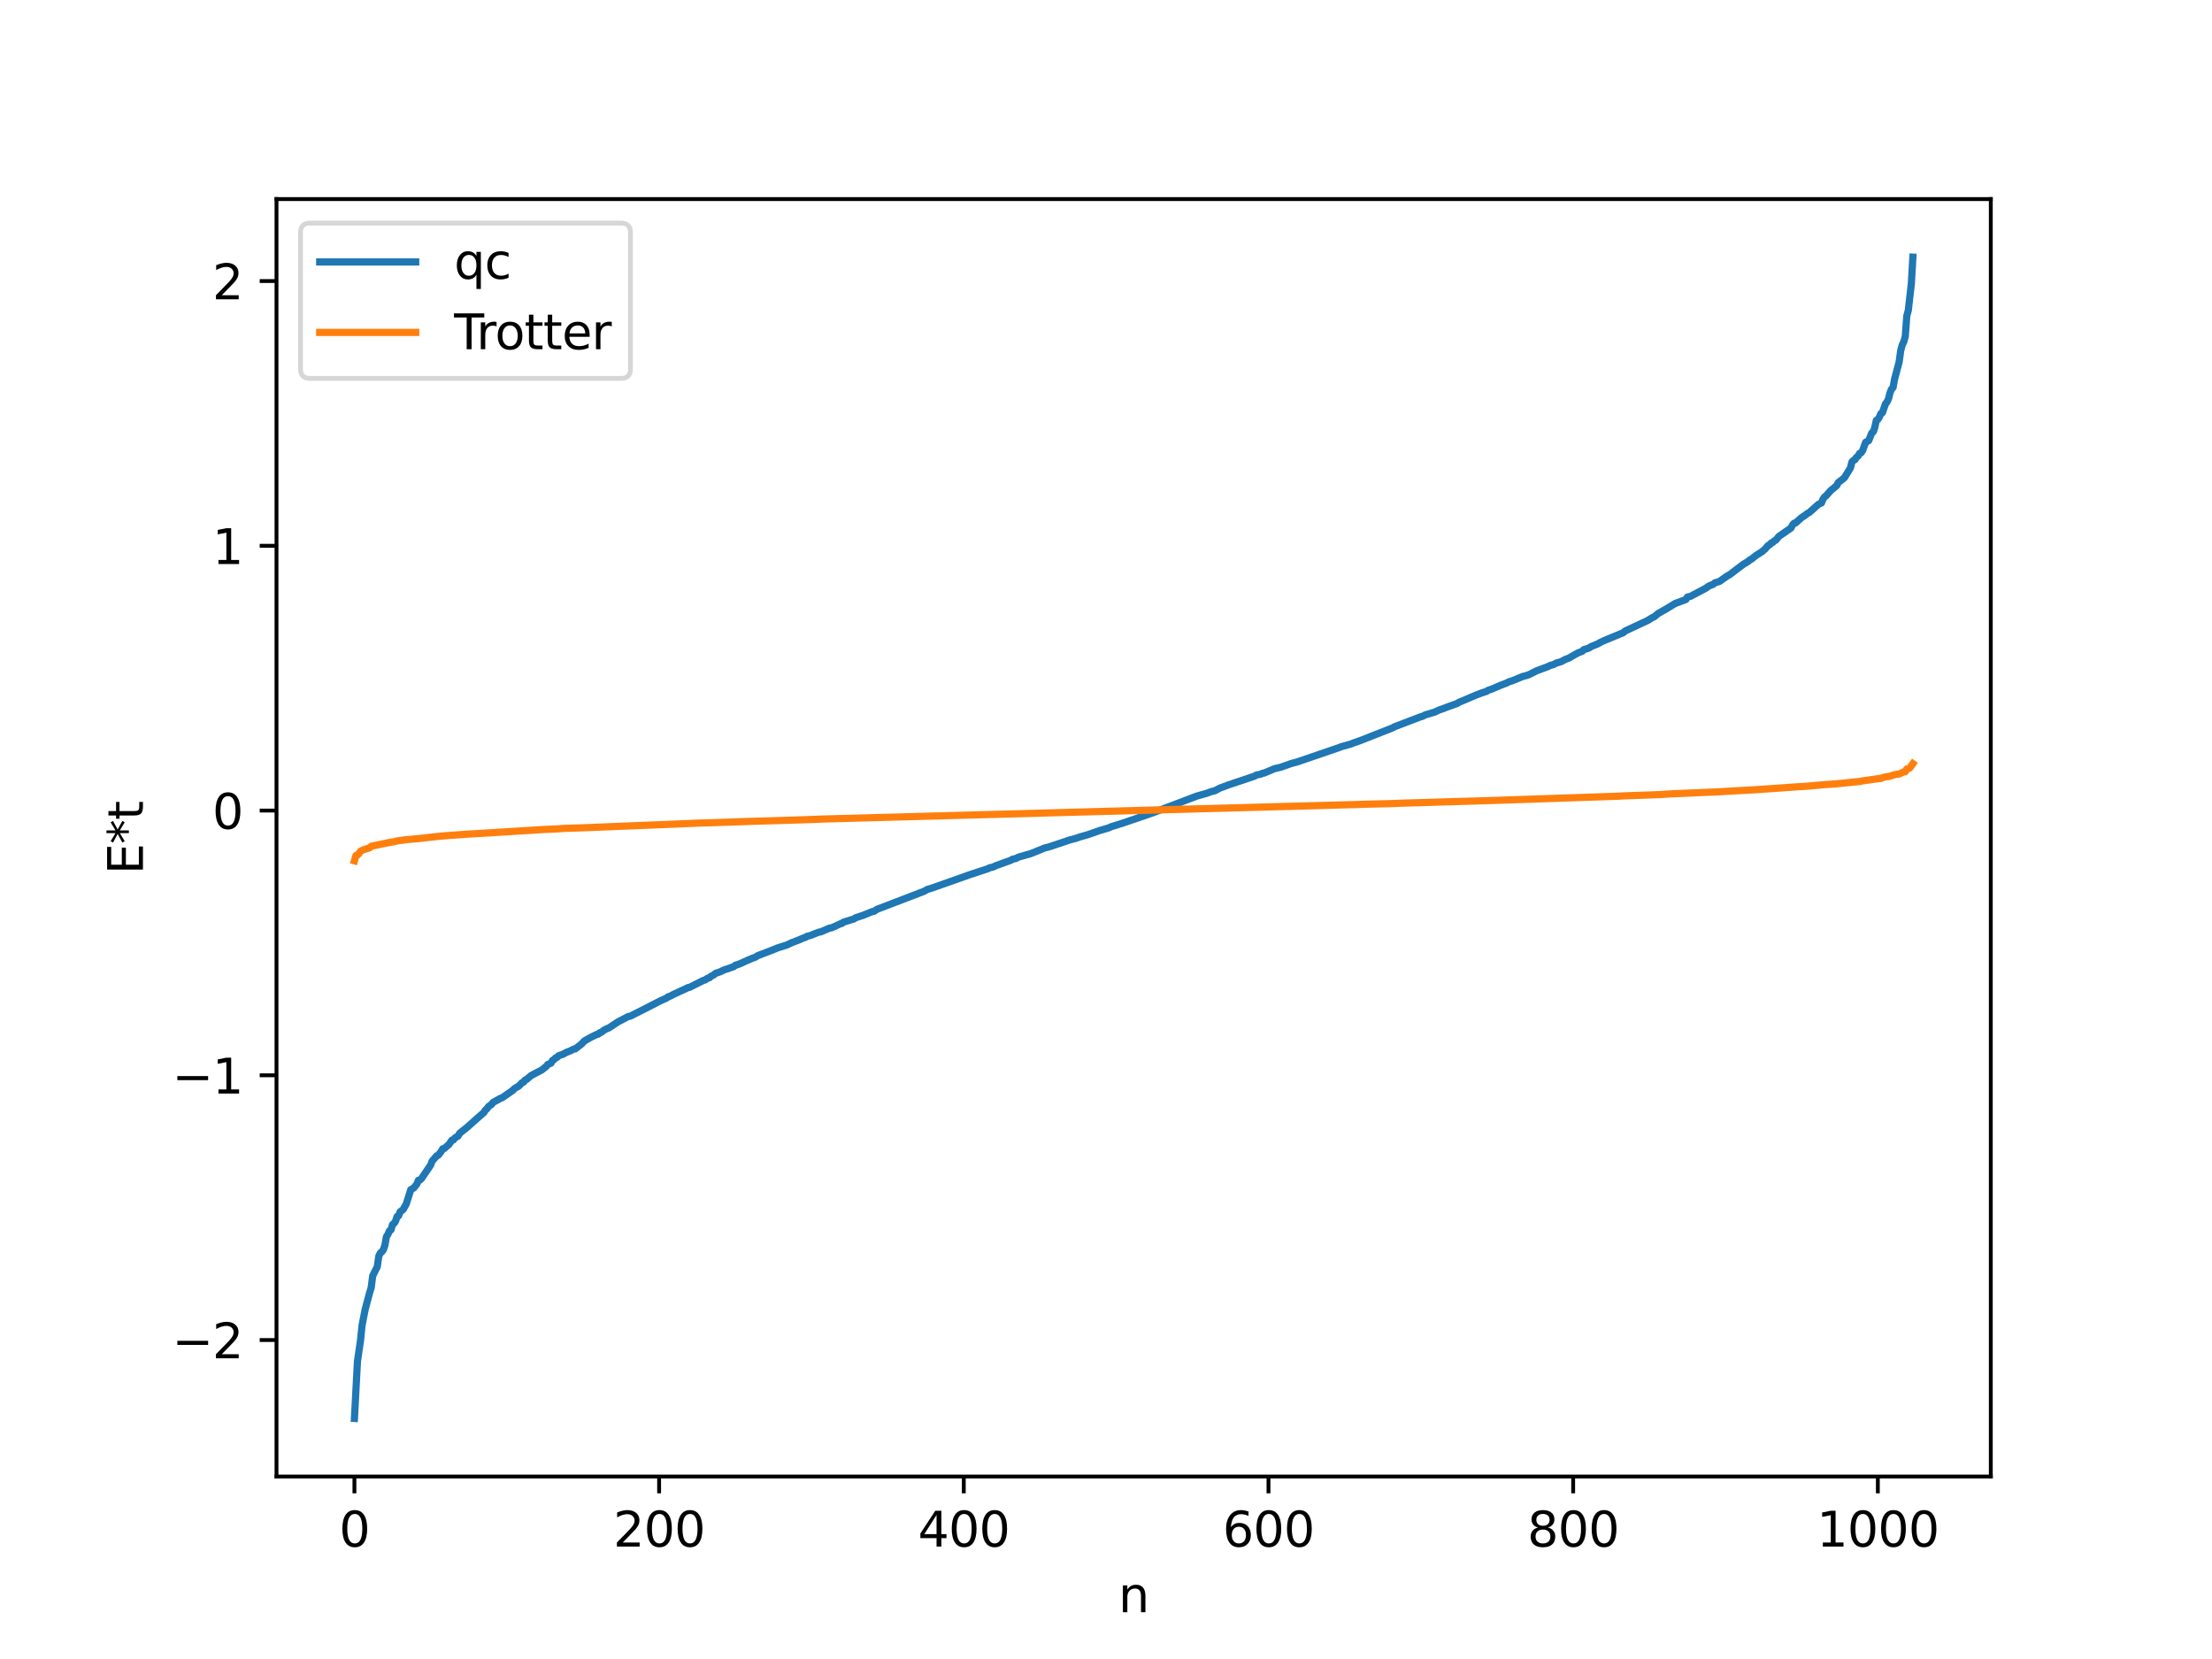 <?xml version="1.0" encoding="utf-8" standalone="no"?>
<!DOCTYPE svg PUBLIC "-//W3C//DTD SVG 1.1//EN"
  "http://www.w3.org/Graphics/SVG/1.1/DTD/svg11.dtd">
<svg xmlns:xlink="http://www.w3.org/1999/xlink" width="460.8pt" height="345.6pt" viewBox="0 0 460.8 345.6" xmlns="http://www.w3.org/2000/svg" version="1.1">
 <defs>
  <style type="text/css">*{stroke-linejoin: round; stroke-linecap: butt}</style>
 </defs>
 <g id="figure_1">
  <g id="patch_1">
   <path d="M 0 345.6 
L 460.8 345.6 
L 460.8 0 
L 0 0 
z
" style="fill: #ffffff"/>
  </g>
  <g id="axes_1">
   <g id="patch_2">
    <path d="M 57.6 307.584 
L 414.72 307.584 
L 414.72 41.472 
L 57.6 41.472 
z
" style="fill: #ffffff"/>
   </g>
   <g id="matplotlib.axis_1">
    <g id="xtick_1">
     <g id="line2d_1">
      <defs>
       <path id="m80a658d2ea" d="M 0 0 
L 0 3.5 
" style="stroke: #000000; stroke-width: 0.8"/>
      </defs>
      <g>
       <use xlink:href="#m80a658d2ea" x="73.833" y="307.584" style="stroke: #000000; stroke-width: 0.8"/>
      </g>
     </g>
     <g id="text_1">
      <!-- 0 -->
      <g transform="translate(70.651 322.182) scale(0.1 -0.1)">
       <defs>
        <path id="DejaVuSans-30" d="M 2034 4250 
Q 1547 4250 1301 3770 
Q 1056 3291 1056 2328 
Q 1056 1369 1301 889 
Q 1547 409 2034 409 
Q 2525 409 2770 889 
Q 3016 1369 3016 2328 
Q 3016 3291 2770 3770 
Q 2525 4250 2034 4250 
z
M 2034 4750 
Q 2819 4750 3233 4129 
Q 3647 3509 3647 2328 
Q 3647 1150 3233 529 
Q 2819 -91 2034 -91 
Q 1250 -91 836 529 
Q 422 1150 422 2328 
Q 422 3509 836 4129 
Q 1250 4750 2034 4750 
z
" transform="scale(0.016)"/>
       </defs>
       <use xlink:href="#DejaVuSans-30"/>
      </g>
     </g>
    </g>
    <g id="xtick_2">
     <g id="line2d_2">
      <g>
       <use xlink:href="#m80a658d2ea" x="137.304" y="307.584" style="stroke: #000000; stroke-width: 0.8"/>
      </g>
     </g>
     <g id="text_2">
      <!-- 200 -->
      <g transform="translate(127.76 322.182) scale(0.1 -0.1)">
       <defs>
        <path id="DejaVuSans-32" d="M 1228 531 
L 3431 531 
L 3431 0 
L 469 0 
L 469 531 
Q 828 903 1448 1529 
Q 2069 2156 2228 2338 
Q 2531 2678 2651 2914 
Q 2772 3150 2772 3378 
Q 2772 3750 2511 3984 
Q 2250 4219 1831 4219 
Q 1534 4219 1204 4116 
Q 875 4013 500 3803 
L 500 4441 
Q 881 4594 1212 4672 
Q 1544 4750 1819 4750 
Q 2544 4750 2975 4387 
Q 3406 4025 3406 3419 
Q 3406 3131 3298 2873 
Q 3191 2616 2906 2266 
Q 2828 2175 2409 1742 
Q 1991 1309 1228 531 
z
" transform="scale(0.016)"/>
       </defs>
       <use xlink:href="#DejaVuSans-32"/>
       <use xlink:href="#DejaVuSans-30" x="63.623"/>
       <use xlink:href="#DejaVuSans-30" x="127.246"/>
      </g>
     </g>
    </g>
    <g id="xtick_3">
     <g id="line2d_3">
      <g>
       <use xlink:href="#m80a658d2ea" x="200.775" y="307.584" style="stroke: #000000; stroke-width: 0.8"/>
      </g>
     </g>
     <g id="text_3">
      <!-- 400 -->
      <g transform="translate(191.231 322.182) scale(0.1 -0.1)">
       <defs>
        <path id="DejaVuSans-34" d="M 2419 4116 
L 825 1625 
L 2419 1625 
L 2419 4116 
z
M 2253 4666 
L 3047 4666 
L 3047 1625 
L 3713 1625 
L 3713 1100 
L 3047 1100 
L 3047 0 
L 2419 0 
L 2419 1100 
L 313 1100 
L 313 1709 
L 2253 4666 
z
" transform="scale(0.016)"/>
       </defs>
       <use xlink:href="#DejaVuSans-34"/>
       <use xlink:href="#DejaVuSans-30" x="63.623"/>
       <use xlink:href="#DejaVuSans-30" x="127.246"/>
      </g>
     </g>
    </g>
    <g id="xtick_4">
     <g id="line2d_4">
      <g>
       <use xlink:href="#m80a658d2ea" x="264.246" y="307.584" style="stroke: #000000; stroke-width: 0.8"/>
      </g>
     </g>
     <g id="text_4">
      <!-- 600 -->
      <g transform="translate(254.702 322.182) scale(0.1 -0.1)">
       <defs>
        <path id="DejaVuSans-36" d="M 2113 2584 
Q 1688 2584 1439 2293 
Q 1191 2003 1191 1497 
Q 1191 994 1439 701 
Q 1688 409 2113 409 
Q 2538 409 2786 701 
Q 3034 994 3034 1497 
Q 3034 2003 2786 2293 
Q 2538 2584 2113 2584 
z
M 3366 4563 
L 3366 3988 
Q 3128 4100 2886 4159 
Q 2644 4219 2406 4219 
Q 1781 4219 1451 3797 
Q 1122 3375 1075 2522 
Q 1259 2794 1537 2939 
Q 1816 3084 2150 3084 
Q 2853 3084 3261 2657 
Q 3669 2231 3669 1497 
Q 3669 778 3244 343 
Q 2819 -91 2113 -91 
Q 1303 -91 875 529 
Q 447 1150 447 2328 
Q 447 3434 972 4092 
Q 1497 4750 2381 4750 
Q 2619 4750 2861 4703 
Q 3103 4656 3366 4563 
z
" transform="scale(0.016)"/>
       </defs>
       <use xlink:href="#DejaVuSans-36"/>
       <use xlink:href="#DejaVuSans-30" x="63.623"/>
       <use xlink:href="#DejaVuSans-30" x="127.246"/>
      </g>
     </g>
    </g>
    <g id="xtick_5">
     <g id="line2d_5">
      <g>
       <use xlink:href="#m80a658d2ea" x="327.717" y="307.584" style="stroke: #000000; stroke-width: 0.8"/>
      </g>
     </g>
     <g id="text_5">
      <!-- 800 -->
      <g transform="translate(318.173 322.182) scale(0.1 -0.1)">
       <defs>
        <path id="DejaVuSans-38" d="M 2034 2216 
Q 1584 2216 1326 1975 
Q 1069 1734 1069 1313 
Q 1069 891 1326 650 
Q 1584 409 2034 409 
Q 2484 409 2743 651 
Q 3003 894 3003 1313 
Q 3003 1734 2745 1975 
Q 2488 2216 2034 2216 
z
M 1403 2484 
Q 997 2584 770 2862 
Q 544 3141 544 3541 
Q 544 4100 942 4425 
Q 1341 4750 2034 4750 
Q 2731 4750 3128 4425 
Q 3525 4100 3525 3541 
Q 3525 3141 3298 2862 
Q 3072 2584 2669 2484 
Q 3125 2378 3379 2068 
Q 3634 1759 3634 1313 
Q 3634 634 3220 271 
Q 2806 -91 2034 -91 
Q 1263 -91 848 271 
Q 434 634 434 1313 
Q 434 1759 690 2068 
Q 947 2378 1403 2484 
z
M 1172 3481 
Q 1172 3119 1398 2916 
Q 1625 2713 2034 2713 
Q 2441 2713 2670 2916 
Q 2900 3119 2900 3481 
Q 2900 3844 2670 4047 
Q 2441 4250 2034 4250 
Q 1625 4250 1398 4047 
Q 1172 3844 1172 3481 
z
" transform="scale(0.016)"/>
       </defs>
       <use xlink:href="#DejaVuSans-38"/>
       <use xlink:href="#DejaVuSans-30" x="63.623"/>
       <use xlink:href="#DejaVuSans-30" x="127.246"/>
      </g>
     </g>
    </g>
    <g id="xtick_6">
     <g id="line2d_6">
      <g>
       <use xlink:href="#m80a658d2ea" x="391.188" y="307.584" style="stroke: #000000; stroke-width: 0.8"/>
      </g>
     </g>
     <g id="text_6">
      <!-- 1000 -->
      <g transform="translate(378.463 322.182) scale(0.1 -0.1)">
       <defs>
        <path id="DejaVuSans-31" d="M 794 531 
L 1825 531 
L 1825 4091 
L 703 3866 
L 703 4441 
L 1819 4666 
L 2450 4666 
L 2450 531 
L 3481 531 
L 3481 0 
L 794 0 
L 794 531 
z
" transform="scale(0.016)"/>
       </defs>
       <use xlink:href="#DejaVuSans-31"/>
       <use xlink:href="#DejaVuSans-30" x="63.623"/>
       <use xlink:href="#DejaVuSans-30" x="127.246"/>
       <use xlink:href="#DejaVuSans-30" x="190.869"/>
      </g>
     </g>
    </g>
    <g id="text_7">
     <!-- n -->
     <g transform="translate(232.991 335.861) scale(0.1 -0.1)">
      <defs>
       <path id="DejaVuSans-6e" d="M 3513 2113 
L 3513 0 
L 2938 0 
L 2938 2094 
Q 2938 2591 2744 2837 
Q 2550 3084 2163 3084 
Q 1697 3084 1428 2787 
Q 1159 2491 1159 1978 
L 1159 0 
L 581 0 
L 581 3500 
L 1159 3500 
L 1159 2956 
Q 1366 3272 1645 3428 
Q 1925 3584 2291 3584 
Q 2894 3584 3203 3211 
Q 3513 2838 3513 2113 
z
" transform="scale(0.016)"/>
      </defs>
      <use xlink:href="#DejaVuSans-6e"/>
     </g>
    </g>
   </g>
   <g id="matplotlib.axis_2">
    <g id="ytick_1">
     <g id="line2d_7">
      <defs>
       <path id="m45a3ab4482" d="M 0 0 
L -3.5 0 
" style="stroke: #000000; stroke-width: 0.8"/>
      </defs>
      <g>
       <use xlink:href="#m45a3ab4482" x="57.6" y="279.154" style="stroke: #000000; stroke-width: 0.8"/>
      </g>
     </g>
     <g id="text_8">
      <!-- −2 -->
      <g transform="translate(35.858 282.953) scale(0.1 -0.1)">
       <defs>
        <path id="DejaVuSans-2212" d="M 678 2272 
L 4684 2272 
L 4684 1741 
L 678 1741 
L 678 2272 
z
" transform="scale(0.016)"/>
       </defs>
       <use xlink:href="#DejaVuSans-2212"/>
       <use xlink:href="#DejaVuSans-32" x="83.789"/>
      </g>
     </g>
    </g>
    <g id="ytick_2">
     <g id="line2d_8">
      <g>
       <use xlink:href="#m45a3ab4482" x="57.6" y="224.003" style="stroke: #000000; stroke-width: 0.8"/>
      </g>
     </g>
     <g id="text_9">
      <!-- −1 -->
      <g transform="translate(35.858 227.802) scale(0.1 -0.1)">
       <use xlink:href="#DejaVuSans-2212"/>
       <use xlink:href="#DejaVuSans-31" x="83.789"/>
      </g>
     </g>
    </g>
    <g id="ytick_3">
     <g id="line2d_9">
      <g>
       <use xlink:href="#m45a3ab4482" x="57.6" y="168.852" style="stroke: #000000; stroke-width: 0.8"/>
      </g>
     </g>
     <g id="text_10">
      <!-- 0 -->
      <g transform="translate(44.237 172.651) scale(0.1 -0.1)">
       <use xlink:href="#DejaVuSans-30"/>
      </g>
     </g>
    </g>
    <g id="ytick_4">
     <g id="line2d_10">
      <g>
       <use xlink:href="#m45a3ab4482" x="57.6" y="113.701" style="stroke: #000000; stroke-width: 0.8"/>
      </g>
     </g>
     <g id="text_11">
      <!-- 1 -->
      <g transform="translate(44.237 117.5) scale(0.1 -0.1)">
       <use xlink:href="#DejaVuSans-31"/>
      </g>
     </g>
    </g>
    <g id="ytick_5">
     <g id="line2d_11">
      <g>
       <use xlink:href="#m45a3ab4482" x="57.6" y="58.549" style="stroke: #000000; stroke-width: 0.8"/>
      </g>
     </g>
     <g id="text_12">
      <!-- 2 -->
      <g transform="translate(44.237 62.349) scale(0.1 -0.1)">
       <use xlink:href="#DejaVuSans-32"/>
      </g>
     </g>
    </g>
    <g id="text_13">
     <!-- E*t -->
     <g transform="translate(29.778 182.148) rotate(-90) scale(0.1 -0.1)">
      <defs>
       <path id="DejaVuSans-45" d="M 628 4666 
L 3578 4666 
L 3578 4134 
L 1259 4134 
L 1259 2753 
L 3481 2753 
L 3481 2222 
L 1259 2222 
L 1259 531 
L 3634 531 
L 3634 0 
L 628 0 
L 628 4666 
z
" transform="scale(0.016)"/>
       <path id="DejaVuSans-2a" d="M 3009 3897 
L 1888 3291 
L 3009 2681 
L 2828 2375 
L 1778 3009 
L 1778 1831 
L 1422 1831 
L 1422 3009 
L 372 2375 
L 191 2681 
L 1313 3291 
L 191 3897 
L 372 4206 
L 1422 3572 
L 1422 4750 
L 1778 4750 
L 1778 3572 
L 2828 4206 
L 3009 3897 
z
" transform="scale(0.016)"/>
       <path id="DejaVuSans-74" d="M 1172 4494 
L 1172 3500 
L 2356 3500 
L 2356 3053 
L 1172 3053 
L 1172 1153 
Q 1172 725 1289 603 
Q 1406 481 1766 481 
L 2356 481 
L 2356 0 
L 1766 0 
Q 1100 0 847 248 
Q 594 497 594 1153 
L 594 3053 
L 172 3053 
L 172 3500 
L 594 3500 
L 594 4494 
L 1172 4494 
z
" transform="scale(0.016)"/>
      </defs>
      <use xlink:href="#DejaVuSans-45"/>
      <use xlink:href="#DejaVuSans-2a" x="63.184"/>
      <use xlink:href="#DejaVuSans-74" x="113.184"/>
     </g>
    </g>
   </g>
   <g id="line2d_12">
    <path d="M 73.833 295.488 
L 74.467 283.585 
L 75.102 279.231 
L 75.42 276.104 
L 76.054 272.85 
L 77.006 269.254 
L 77.324 268.258 
L 77.641 265.771 
L 78.593 263.871 
L 78.91 261.676 
L 79.228 261.024 
L 79.545 260.775 
L 79.862 260.353 
L 80.18 259.418 
L 80.497 257.639 
L 80.815 257.133 
L 81.132 256.393 
L 81.449 256.205 
L 81.767 255.1 
L 82.084 254.857 
L 82.401 254.387 
L 82.719 253.417 
L 83.036 253.274 
L 83.353 252.44 
L 83.988 251.961 
L 84.623 250.822 
L 85.575 247.832 
L 86.21 247.461 
L 86.844 246.664 
L 87.162 245.868 
L 87.479 245.814 
L 87.796 245.529 
L 89.7 242.714 
L 90.018 241.893 
L 90.97 240.779 
L 91.287 240.661 
L 91.922 239.843 
L 92.239 239.301 
L 92.557 239.25 
L 93.509 238.42 
L 94.143 237.521 
L 94.461 237.455 
L 94.778 237.037 
L 95.413 236.675 
L 95.73 236.107 
L 97.317 234.839 
L 99.856 232.576 
L 100.808 231.754 
L 101.125 231.236 
L 101.443 230.969 
L 101.76 230.519 
L 102.395 230.072 
L 102.712 229.651 
L 103.664 229.135 
L 104.299 228.776 
L 104.616 228.683 
L 106.838 227.134 
L 107.155 226.781 
L 108.107 226.22 
L 108.742 225.544 
L 109.059 225.437 
L 109.377 225.002 
L 109.694 224.867 
L 110.646 224.05 
L 112.867 222.888 
L 113.82 222.123 
L 114.137 221.733 
L 114.772 221.486 
L 115.089 220.907 
L 115.406 220.74 
L 115.724 220.386 
L 116.041 220.276 
L 116.358 219.935 
L 117.31 219.604 
L 117.945 219.251 
L 118.897 218.87 
L 119.532 218.532 
L 119.849 218.495 
L 121.119 217.505 
L 121.753 216.841 
L 123.023 216.123 
L 124.292 215.5 
L 124.61 215.438 
L 124.927 215.144 
L 125.244 215.056 
L 125.879 214.56 
L 126.514 214.254 
L 126.831 214.14 
L 128.735 212.882 
L 130.639 211.883 
L 130.957 211.727 
L 131.274 211.697 
L 133.178 210.735 
L 134.448 210.095 
L 136.986 208.793 
L 137.621 208.467 
L 138.891 207.9 
L 139.208 207.63 
L 139.525 207.549 
L 140.477 207.058 
L 143.016 205.895 
L 143.334 205.721 
L 143.651 205.681 
L 146.507 204.246 
L 146.824 204.166 
L 147.459 203.753 
L 147.777 203.689 
L 148.094 203.39 
L 148.729 203.057 
L 149.046 202.778 
L 149.998 202.451 
L 150.95 202.011 
L 151.585 201.818 
L 152.537 201.473 
L 152.854 201.378 
L 153.172 201.086 
L 153.806 200.897 
L 154.441 200.639 
L 155.076 200.337 
L 156.662 199.642 
L 157.297 199.424 
L 157.932 199.047 
L 160.471 198.082 
L 162.058 197.441 
L 163.962 196.843 
L 164.914 196.386 
L 166.5 195.777 
L 167.453 195.356 
L 167.77 195.292 
L 168.087 195.059 
L 168.722 194.908 
L 170.626 194.167 
L 170.943 194.145 
L 172.848 193.322 
L 173.165 193.3 
L 173.8 193.037 
L 175.069 192.44 
L 175.386 192.367 
L 175.704 192.106 
L 177.925 191.417 
L 178.243 191.183 
L 179.829 190.665 
L 181.734 189.891 
L 182.051 189.852 
L 182.686 189.431 
L 192.524 185.663 
L 193.158 185.297 
L 194.11 185.006 
L 202.044 182.205 
L 205.853 180.95 
L 206.17 180.766 
L 206.805 180.645 
L 207.439 180.343 
L 210.613 179.199 
L 210.93 178.984 
L 211.565 178.857 
L 212.2 178.545 
L 214.739 177.822 
L 217.595 176.656 
L 218.547 176.421 
L 222.99 174.93 
L 223.942 174.703 
L 224.894 174.371 
L 226.798 173.82 
L 229.02 173.033 
L 230.924 172.472 
L 231.558 172.195 
L 233.78 171.506 
L 239.175 169.665 
L 239.81 169.443 
L 249.33 165.834 
L 251.552 165.202 
L 252.186 164.949 
L 253.139 164.703 
L 254.091 164.185 
L 255.995 163.482 
L 261.39 161.671 
L 261.707 161.454 
L 262.659 161.275 
L 262.977 161.091 
L 263.294 161.058 
L 265.515 160.128 
L 266.785 159.836 
L 269.006 159.046 
L 270.276 158.709 
L 278.844 155.772 
L 279.479 155.527 
L 281.383 155.001 
L 282.018 154.746 
L 283.287 154.31 
L 289.952 151.686 
L 290.586 151.364 
L 295.981 149.307 
L 296.299 149.231 
L 296.934 148.918 
L 298.838 148.357 
L 299.79 147.913 
L 300.742 147.579 
L 301.377 147.325 
L 303.598 146.534 
L 303.915 146.302 
L 304.55 146.049 
L 307.406 144.833 
L 308.676 144.345 
L 309.31 144.14 
L 309.628 144.061 
L 309.945 143.831 
L 310.897 143.493 
L 312.484 142.804 
L 313.753 142.328 
L 314.388 142.006 
L 315.023 141.824 
L 316.61 141.171 
L 317.244 140.907 
L 317.879 140.756 
L 318.514 140.543 
L 320.1 139.739 
L 322.322 138.922 
L 322.957 138.615 
L 323.591 138.452 
L 324.226 138.117 
L 325.178 137.853 
L 326.13 137.343 
L 326.765 137.12 
L 328.669 136.03 
L 329.621 135.672 
L 329.939 135.324 
L 330.891 135.05 
L 331.525 134.668 
L 332.795 134.151 
L 333.429 133.798 
L 334.064 133.495 
L 338.19 131.785 
L 338.507 131.469 
L 343.267 129.245 
L 344.22 128.646 
L 344.537 128.536 
L 345.489 127.756 
L 346.441 127.235 
L 347.393 126.677 
L 348.98 125.711 
L 351.201 124.893 
L 351.519 124.374 
L 352.153 124.228 
L 355.327 122.555 
L 355.962 122.092 
L 356.914 121.71 
L 357.231 121.414 
L 358.183 121.135 
L 359.77 120.018 
L 360.405 119.657 
L 361.674 118.682 
L 363.261 117.492 
L 364.213 116.928 
L 364.53 116.613 
L 364.848 116.484 
L 365.8 115.728 
L 367.069 114.91 
L 367.704 114.368 
L 368.339 113.622 
L 368.656 113.482 
L 368.973 113.11 
L 369.291 112.998 
L 369.608 112.673 
L 369.925 112.528 
L 370.56 111.754 
L 373.099 109.986 
L 373.416 109.364 
L 373.734 108.995 
L 374.051 108.938 
L 375.32 107.808 
L 375.955 107.4 
L 376.59 106.905 
L 376.907 106.768 
L 378.811 105.056 
L 379.446 104.773 
L 379.763 103.995 
L 380.081 103.522 
L 380.398 103.292 
L 381.35 102.21 
L 382.62 101.157 
L 382.937 100.527 
L 384.206 99.546 
L 385.476 97.478 
L 385.793 96.216 
L 386.11 95.894 
L 386.428 95.757 
L 386.745 95.253 
L 387.062 95.023 
L 387.38 94.455 
L 387.697 94.328 
L 388.015 93.856 
L 388.649 92.131 
L 389.284 91.791 
L 389.919 90.212 
L 390.236 89.946 
L 390.553 89.047 
L 390.871 87.569 
L 391.188 87.38 
L 391.505 86.893 
L 391.823 86.155 
L 392.14 85.97 
L 392.775 84.134 
L 393.092 83.745 
L 393.41 83.067 
L 393.727 81.826 
L 394.044 81.037 
L 394.362 80.718 
L 394.679 78.959 
L 395.631 75.371 
L 395.948 73.052 
L 396.266 71.864 
L 396.583 71.212 
L 396.9 70.098 
L 397.218 65.819 
L 397.535 64.643 
L 398.17 59.075 
L 398.487 53.568 
L 398.487 53.568 
" clip-path="url(#p0c094b9083)" style="fill: none; stroke: #1f77b4; stroke-width: 1.5; stroke-linecap: square"/>
   </g>
   <g id="line2d_13">
    <path d="M 73.833 179.33 
L 74.15 178.227 
L 74.467 178.119 
L 74.785 177.806 
L 75.102 177.318 
L 75.737 177.016 
L 77.006 176.606 
L 77.324 176.286 
L 81.132 175.503 
L 82.084 175.34 
L 82.719 175.183 
L 84.623 174.918 
L 85.892 174.81 
L 87.162 174.693 
L 91.287 174.237 
L 92.557 174.122 
L 97.317 173.768 
L 100.173 173.612 
L 113.185 172.803 
L 116.358 172.657 
L 117.31 172.576 
L 121.119 172.459 
L 140.16 171.692 
L 145.555 171.461 
L 147.459 171.413 
L 156.345 171.109 
L 165.231 170.842 
L 170.309 170.67 
L 171.261 170.623 
L 282.335 167.603 
L 283.605 167.557 
L 290.586 167.381 
L 292.491 167.299 
L 296.299 167.192 
L 300.424 167.063 
L 305.185 166.928 
L 311.532 166.731 
L 337.238 165.859 
L 338.19 165.798 
L 346.124 165.516 
L 346.758 165.452 
L 348.662 165.347 
L 356.596 165.012 
L 358.5 164.925 
L 359.77 164.842 
L 363.896 164.62 
L 365.8 164.507 
L 373.416 163.978 
L 374.368 163.909 
L 376.272 163.795 
L 379.763 163.482 
L 381.35 163.373 
L 382.62 163.276 
L 387.38 162.798 
L 388.015 162.673 
L 390.871 162.268 
L 391.505 162.174 
L 391.823 162.173 
L 392.458 161.902 
L 393.727 161.695 
L 394.679 161.379 
L 395.631 161.238 
L 396.583 160.799 
L 396.9 160.76 
L 397.218 160.181 
L 397.535 160.135 
L 397.853 159.968 
L 398.487 159.077 
L 398.487 159.077 
" clip-path="url(#p0c094b9083)" style="fill: none; stroke: #ff7f0e; stroke-width: 1.5; stroke-linecap: square"/>
   </g>
   <g id="patch_3">
    <path d="M 57.6 307.584 
L 57.6 41.472 
" style="fill: none; stroke: #000000; stroke-width: 0.8; stroke-linejoin: miter; stroke-linecap: square"/>
   </g>
   <g id="patch_4">
    <path d="M 414.72 307.584 
L 414.72 41.472 
" style="fill: none; stroke: #000000; stroke-width: 0.8; stroke-linejoin: miter; stroke-linecap: square"/>
   </g>
   <g id="patch_5">
    <path d="M 57.6 307.584 
L 414.72 307.584 
" style="fill: none; stroke: #000000; stroke-width: 0.8; stroke-linejoin: miter; stroke-linecap: square"/>
   </g>
   <g id="patch_6">
    <path d="M 57.6 41.472 
L 414.72 41.472 
" style="fill: none; stroke: #000000; stroke-width: 0.8; stroke-linejoin: miter; stroke-linecap: square"/>
   </g>
   <g id="legend_1">
    <g id="patch_7">
     <path d="M 64.6 78.828 
L 129.342 78.828 
Q 131.342 78.828 131.342 76.828 
L 131.342 48.472 
Q 131.342 46.472 129.342 46.472 
L 64.6 46.472 
Q 62.6 46.472 62.6 48.472 
L 62.6 76.828 
Q 62.6 78.828 64.6 78.828 
z
" style="fill: #ffffff; opacity: 0.8; stroke: #cccccc; stroke-linejoin: miter"/>
    </g>
    <g id="line2d_14">
     <path d="M 66.6 54.57 
L 76.6 54.57 
L 86.6 54.57 
" style="fill: none; stroke: #1f77b4; stroke-width: 1.5; stroke-linecap: square"/>
    </g>
    <g id="text_14">
     <!-- qc -->
     <g transform="translate(94.6 58.07) scale(0.1 -0.1)">
      <defs>
       <path id="DejaVuSans-71" d="M 947 1747 
Q 947 1113 1208 752 
Q 1469 391 1925 391 
Q 2381 391 2643 752 
Q 2906 1113 2906 1747 
Q 2906 2381 2643 2742 
Q 2381 3103 1925 3103 
Q 1469 3103 1208 2742 
Q 947 2381 947 1747 
z
M 2906 525 
Q 2725 213 2448 61 
Q 2172 -91 1784 -91 
Q 1150 -91 751 415 
Q 353 922 353 1747 
Q 353 2572 751 3078 
Q 1150 3584 1784 3584 
Q 2172 3584 2448 3432 
Q 2725 3281 2906 2969 
L 2906 3500 
L 3481 3500 
L 3481 -1331 
L 2906 -1331 
L 2906 525 
z
" transform="scale(0.016)"/>
       <path id="DejaVuSans-63" d="M 3122 3366 
L 3122 2828 
Q 2878 2963 2633 3030 
Q 2388 3097 2138 3097 
Q 1578 3097 1268 2742 
Q 959 2388 959 1747 
Q 959 1106 1268 751 
Q 1578 397 2138 397 
Q 2388 397 2633 464 
Q 2878 531 3122 666 
L 3122 134 
Q 2881 22 2623 -34 
Q 2366 -91 2075 -91 
Q 1284 -91 818 406 
Q 353 903 353 1747 
Q 353 2603 823 3093 
Q 1294 3584 2113 3584 
Q 2378 3584 2631 3529 
Q 2884 3475 3122 3366 
z
" transform="scale(0.016)"/>
      </defs>
      <use xlink:href="#DejaVuSans-71"/>
      <use xlink:href="#DejaVuSans-63" x="63.477"/>
     </g>
    </g>
    <g id="line2d_15">
     <path d="M 66.6 69.249 
L 76.6 69.249 
L 86.6 69.249 
" style="fill: none; stroke: #ff7f0e; stroke-width: 1.5; stroke-linecap: square"/>
    </g>
    <g id="text_15">
     <!-- Trotter -->
     <g transform="translate(94.6 72.749) scale(0.1 -0.1)">
      <defs>
       <path id="DejaVuSans-54" d="M -19 4666 
L 3928 4666 
L 3928 4134 
L 2272 4134 
L 2272 0 
L 1638 0 
L 1638 4134 
L -19 4134 
L -19 4666 
z
" transform="scale(0.016)"/>
       <path id="DejaVuSans-72" d="M 2631 2963 
Q 2534 3019 2420 3045 
Q 2306 3072 2169 3072 
Q 1681 3072 1420 2755 
Q 1159 2438 1159 1844 
L 1159 0 
L 581 0 
L 581 3500 
L 1159 3500 
L 1159 2956 
Q 1341 3275 1631 3429 
Q 1922 3584 2338 3584 
Q 2397 3584 2469 3576 
Q 2541 3569 2628 3553 
L 2631 2963 
z
" transform="scale(0.016)"/>
       <path id="DejaVuSans-6f" d="M 1959 3097 
Q 1497 3097 1228 2736 
Q 959 2375 959 1747 
Q 959 1119 1226 758 
Q 1494 397 1959 397 
Q 2419 397 2687 759 
Q 2956 1122 2956 1747 
Q 2956 2369 2687 2733 
Q 2419 3097 1959 3097 
z
M 1959 3584 
Q 2709 3584 3137 3096 
Q 3566 2609 3566 1747 
Q 3566 888 3137 398 
Q 2709 -91 1959 -91 
Q 1206 -91 779 398 
Q 353 888 353 1747 
Q 353 2609 779 3096 
Q 1206 3584 1959 3584 
z
" transform="scale(0.016)"/>
       <path id="DejaVuSans-65" d="M 3597 1894 
L 3597 1613 
L 953 1613 
Q 991 1019 1311 708 
Q 1631 397 2203 397 
Q 2534 397 2845 478 
Q 3156 559 3463 722 
L 3463 178 
Q 3153 47 2828 -22 
Q 2503 -91 2169 -91 
Q 1331 -91 842 396 
Q 353 884 353 1716 
Q 353 2575 817 3079 
Q 1281 3584 2069 3584 
Q 2775 3584 3186 3129 
Q 3597 2675 3597 1894 
z
M 3022 2063 
Q 3016 2534 2758 2815 
Q 2500 3097 2075 3097 
Q 1594 3097 1305 2825 
Q 1016 2553 972 2059 
L 3022 2063 
z
" transform="scale(0.016)"/>
      </defs>
      <use xlink:href="#DejaVuSans-54"/>
      <use xlink:href="#DejaVuSans-72" x="46.334"/>
      <use xlink:href="#DejaVuSans-6f" x="85.197"/>
      <use xlink:href="#DejaVuSans-74" x="146.379"/>
      <use xlink:href="#DejaVuSans-74" x="185.588"/>
      <use xlink:href="#DejaVuSans-65" x="224.797"/>
      <use xlink:href="#DejaVuSans-72" x="286.32"/>
     </g>
    </g>
   </g>
  </g>
 </g>
 <defs>
  <clipPath id="p0c094b9083">
   <rect x="57.6" y="41.472" width="357.12" height="266.112"/>
  </clipPath>
 </defs>
</svg>

